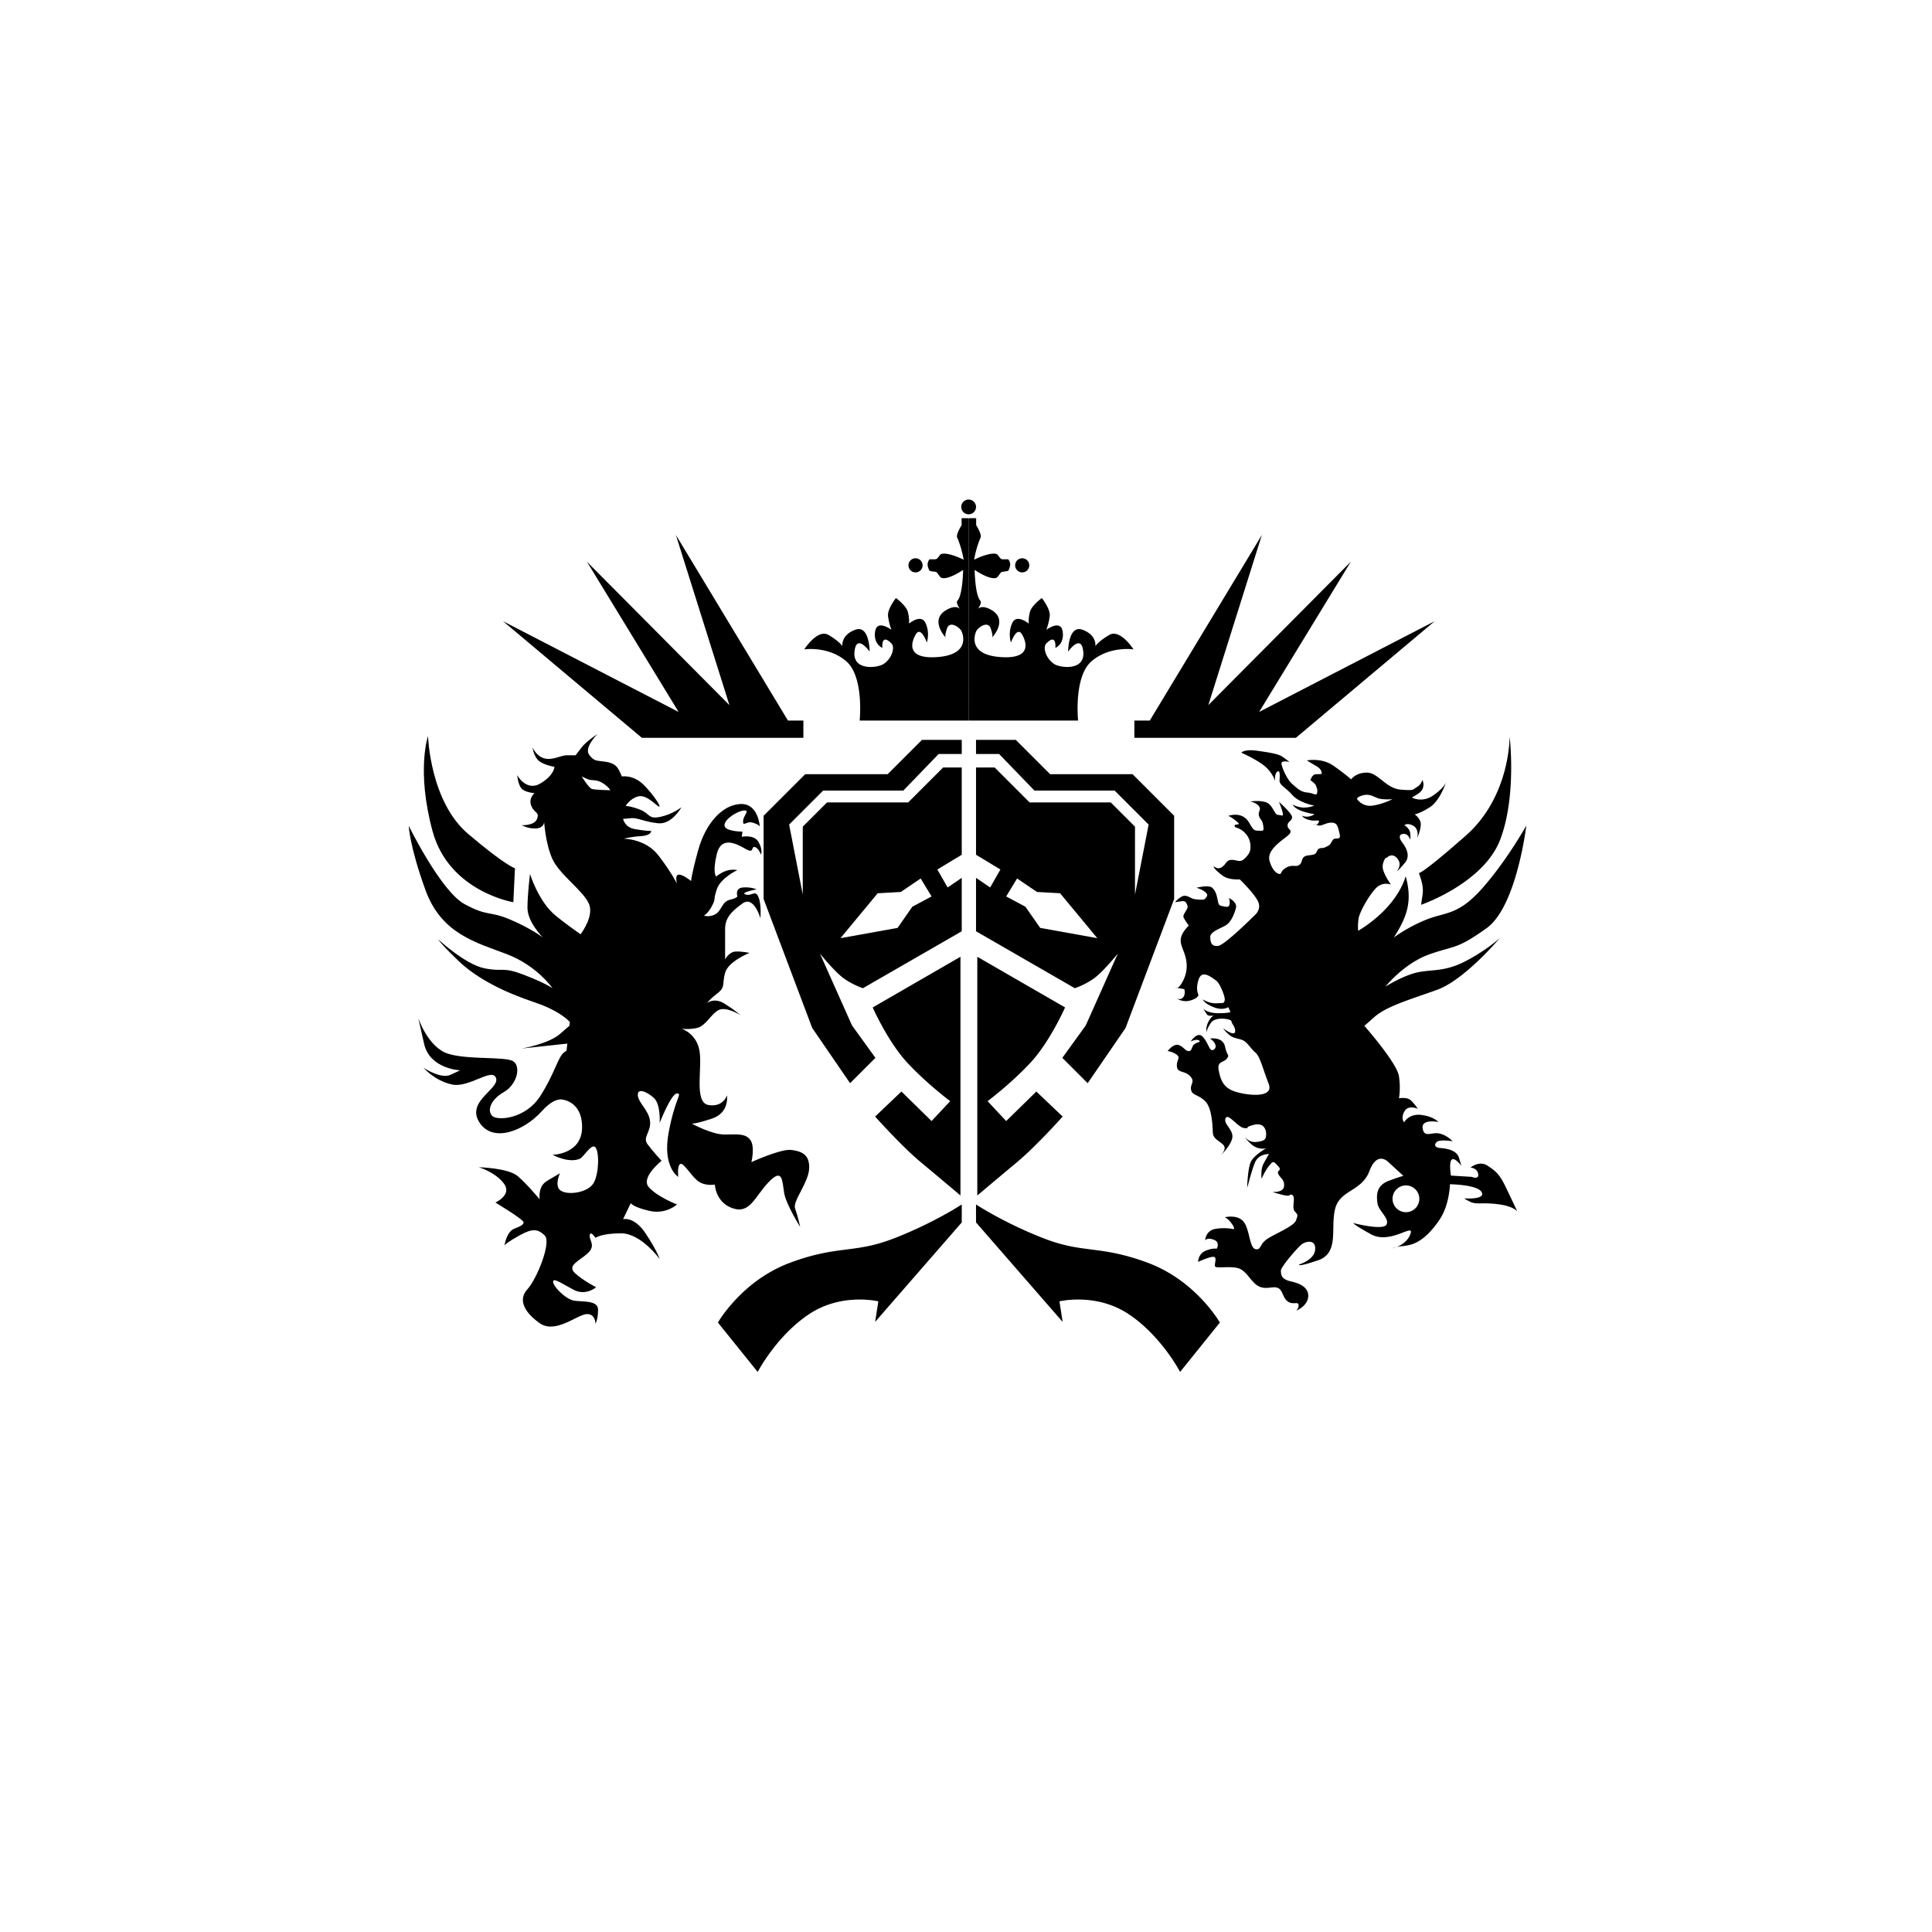 <?xml version="1.0" encoding="UTF-8" standalone="no"?>
<svg
   xmlns:dc="http://purl.org/dc/elements/1.1/"
   xmlns:cc="http://creativecommons.org/ns#"
   xmlns:rdf="http://www.w3.org/1999/02/22-rdf-syntax-ns#"
   xmlns:svg="http://www.w3.org/2000/svg"
   xmlns="http://www.w3.org/2000/svg"
   xmlns:xlink="http://www.w3.org/1999/xlink"
   xmlns:sodipodi="http://sodipodi.sourceforge.net/DTD/sodipodi-0.dtd"
   xmlns:inkscape="http://www.inkscape.org/namespaces/inkscape"
   inkscape:export-ydpi="300"
   inkscape:export-xdpi="300"
   inkscape:export-filename="D:\Titipan\Projects\Codes\Rhodes Wiki Indo\Icon Assets\Lee_B.png"
   width="1280"
   height="1280"
   viewBox="0 0 338.667 338.667"
   version="1.1"
   id="svg8"
   inkscape:version="1.0.2 (e86c870879, 2021-01-15, custom)"
   sodipodi:docname="Victoria_Z.svg">
  <defs
     id="defs2">
    <pattern
       inkscape:collect="always"
       xlink:href="#pattern4166"
       id="pattern4174"
       patternTransform="translate(-51.834,-17.278)" />
    <inkscape:path-effect
       end_linecap_type="zerowidth"
       scale_width="1"
       miter_limit="4"
       linejoin_type="extrp_arc"
       start_linecap_type="zerowidth"
       interpolator_beta="0.2"
       interpolator_type="CubicBezierJohan"
       sort_points="true"
       offset_points="0,3.402"
       lpeversion="1"
       is_visible="true"
       id="path-effect892"
       effect="powerstroke" />
    <inkscape:path-effect
       end_linecap_type="zerowidth"
       scale_width="1"
       miter_limit="4"
       linejoin_type="extrp_arc"
       start_linecap_type="zerowidth"
       interpolator_beta="0.2"
       interpolator_type="CubicBezierJohan"
       sort_points="true"
       offset_points="0,3.402"
       lpeversion="1"
       is_visible="true"
       id="path-effect887"
       effect="powerstroke" />
    <inkscape:path-effect
       end_linecap_type="zerowidth"
       scale_width="1"
       miter_limit="4"
       linejoin_type="extrp_arc"
       start_linecap_type="zerowidth"
       interpolator_beta="0.2"
       interpolator_type="CubicBezierJohan"
       sort_points="true"
       offset_points="2.794,-3.402 | 2.794,-3.402"
       lpeversion="1"
       is_visible="true"
       id="path-effect882"
       effect="powerstroke" />
    <inkscape:path-effect
       end_linecap_type="zerowidth"
       scale_width="1"
       miter_limit="4"
       linejoin_type="extrp_arc"
       start_linecap_type="zerowidth"
       interpolator_beta="0.2"
       interpolator_type="CubicBezierJohan"
       sort_points="true"
       offset_points="0,3.01"
       lpeversion="1"
       is_visible="true"
       id="path-effect877"
       effect="powerstroke" />
    <inkscape:path-effect
       end_linecap_type="zerowidth"
       scale_width="1"
       miter_limit="4"
       linejoin_type="extrp_arc"
       start_linecap_type="zerowidth"
       interpolator_beta="0.2"
       interpolator_type="CubicBezierJohan"
       sort_points="true"
       offset_points="0,3.01"
       lpeversion="1"
       is_visible="true"
       id="path-effect872"
       effect="powerstroke" />
    <inkscape:path-effect
       end_linecap_type="zerowidth"
       scale_width="1"
       miter_limit="4"
       linejoin_type="extrp_arc"
       start_linecap_type="zerowidth"
       interpolator_beta="0.2"
       interpolator_type="CubicBezierJohan"
       sort_points="true"
       offset_points="11.632,3.01"
       lpeversion="1"
       is_visible="true"
       id="path-effect868"
       effect="powerstroke" />
    <inkscape:path-effect
       end_linecap_type="zerowidth"
       scale_width="1"
       miter_limit="4"
       linejoin_type="extrp_arc"
       start_linecap_type="zerowidth"
       interpolator_beta="0.2"
       interpolator_type="CubicBezierJohan"
       sort_points="true"
       offset_points="156.614,0.938"
       lpeversion="1"
       is_visible="true"
       id="path-effect864"
       effect="powerstroke" />
    <pattern
       patternUnits="userSpaceOnUse"
       width="34.556"
       height="34.556"
       patternTransform="translate(697.975,522.69)"
       id="pattern4166">
      <circle
         r="5.012"
         cy="17.278"
         cx="5.012"
         id="path4156"
         style="opacity:1;fill:#000000;fill-opacity:1;stroke:none;stroke-width:2.835;stroke-miterlimit:4;stroke-dasharray:none;stroke-opacity:1" />
      <circle
         style="opacity:1;fill:#000000;fill-opacity:1;stroke:none;stroke-width:2.835;stroke-miterlimit:4;stroke-dasharray:none;stroke-opacity:1"
         id="circle4160"
         cx="29.544"
         cy="17.278"
         r="5.012" />
      <circle
         style="opacity:1;fill:#000000;fill-opacity:1;stroke:none;stroke-width:2.835;stroke-miterlimit:4;stroke-dasharray:none;stroke-opacity:1"
         id="circle4162"
         cx="17.278"
         cy="29.544"
         r="5.012" />
      <circle
         r="5.012"
         cy="5.012"
         cx="17.278"
         id="circle4164"
         style="opacity:1;fill:#000000;fill-opacity:1;stroke:none;stroke-width:2.835;stroke-miterlimit:4;stroke-dasharray:none;stroke-opacity:1" />
    </pattern>
    <pattern
       patternUnits="userSpaceOnUse"
       width="48.869"
       height="48.869"
       patternTransform="translate(690.818,515.533)"
       id="pattern4176">
      <rect
         id="rect4172"
         y="-17.278"
         x="-51.834"
         height="34.556"
         width="34.556"
         transform="rotate(-135)"
         style="display:inline;fill:url(#pattern4174);stroke:none;stroke-width:1" />
    </pattern>
  </defs>
  <sodipodi:namedview
     inkscape:snap-bbox-midpoints="false"
     inkscape:snap-bbox="false"
     inkscape:snap-midpoints="true"
     inkscape:guide-bbox="true"
     showguides="true"
     inkscape:snap-global="false"
     id="base"
     pagecolor="#910000"
     bordercolor="#666666"
     borderopacity="1.0"
     inkscape:pageopacity="0"
     inkscape:pageshadow="2"
     inkscape:zoom="0.41580723"
     inkscape:cx="683.86804"
     inkscape:cy="609.57703"
     inkscape:document-units="mm"
     inkscape:current-layer="layer1"
     inkscape:document-rotation="0"
     showgrid="false"
     units="px"
     inkscape:pagecheckerboard="false">
    <sodipodi:guide
       position="169.853,246.429"
       orientation="1,0"
       id="guide862" />
  </sodipodi:namedview>
  <g
     style="display:inline"
     inkscape:groupmode="layer"
     id="layer3"
     inkscape:label="Objects">
    <path
       id="path893"
       style="fill:#000000;stroke-width:0.265;stroke-linecap:round;stroke-linejoin:round"
       d="m 171.09,88.863 a 1.294,1.294 0 0 1 -1.294,1.294 1.294,1.294 0 0 1 -1.294,-1.294 1.294,1.294 0 0 1 1.294,-1.294 1.294,1.294 0 0 1 1.294,1.294 z m -2.527,1.97 v 1.211 c 0,0 -1.02,1.647 -0.783,2.172 0.806,1.789 1.144,3.896 1.144,3.896 0,0 -2.535,-1.294 -3.828,-1.026 -0.5,0.104 -0.593,0.952 -1.199,0.952 h -0.954 c -0.534,0.673 -0.359,1.347 0,2.021 0,0 0.632,0.159 0.954,0.159 0.51,0 0.717,1.017 1.272,1.114 1.29,0.225 3.659,-1.432 3.659,-1.432 0,0 -0.054,4.363 -0.992,5.399 -0.281,0.31 0.124,0.999 0.417,1.416 -0.329,-0.295 -1.025,-0.562 -2.364,0.211 -3.031,1.75 -0.111,4.838 -0.111,4.838 0,0 -0.254,-0.159 0.223,-1.591 0.477,-1.432 2.209,-0.206 2.527,0.43 0.318,0.636 1.577,4.276 -4.51,4.594 -6.088,0.318 -3.639,-3.726 -3.509,-3.957 0.913,-1.623 1.955,1.385 1.955,1.385 0,0 0.599,-1.657 -0.235,-3.435 -0.774,-1.651 -2.881,0.122 -2.881,0.122 0,0 0.093,-0.981 -0.225,-2.095 -0.318,-1.114 -2.068,-2.386 -2.068,-2.386 0,0 -1.544,1.917 -1.385,3.189 0.159,1.273 0.59,2.378 0.59,2.378 0,0 -2.545,-1.909 -2.863,0.318 -0.318,2.227 1.282,2.856 1.282,2.856 0,0 -0.283,-2.661 1.581,-0.788 0.718,0.722 -2.5e-4,2.811 -1.478,3.669 -1.083,0.628 -5.315,1.141 -4.997,-2.2 0.318,-3.341 2.658,-0.037 2.658,-0.037 0,0 -2.7e-4,-4.772 -2.546,-3.818 -2.545,0.954 -2.227,2.863 -2.227,2.863 0,0 -0.543,-0.851 -2.452,-1.965 -1.909,-1.114 -4.239,2.535 -4.239,2.535 0,0 4.155,-0.646 7.337,2.059 3.182,2.704 2.377,10.415 2.377,10.415 h 19.132 V 90.834 Z m 1.289,0 v 35.474 h 19.132 c 0,0 -0.805,-7.711 2.377,-10.415 3.182,-2.704 7.337,-2.059 7.337,-2.059 0,0 -2.33,-3.649 -4.239,-2.535 -1.909,1.114 -2.452,1.965 -2.452,1.965 0,0 0.318,-1.909 -2.227,-2.863 -2.545,-0.954 -2.545,3.818 -2.545,3.818 0,0 2.34,-3.303 2.658,0.037 0.318,3.341 -3.914,2.828 -4.998,2.2 -1.478,-0.858 -2.196,-2.946 -1.478,-3.669 1.864,-1.874 1.581,0.788 1.581,0.788 0,0 1.601,-0.629 1.283,-2.856 -0.318,-2.227 -2.863,-0.318 -2.863,-0.318 0,0 0.431,-1.106 0.59,-2.378 0.159,-1.273 -1.385,-3.189 -1.385,-3.189 0,0 -1.75,1.273 -2.068,2.386 -0.318,1.114 -0.225,2.095 -0.225,2.095 0,0 -2.107,-1.773 -2.881,-0.122 -0.834,1.778 -0.235,3.435 -0.235,3.435 0,0 1.043,-3.008 1.955,-1.385 0.13,0.231 2.578,4.276 -3.509,3.957 -6.088,-0.318 -4.828,-3.958 -4.51,-4.594 0.318,-0.636 2.05,-1.862 2.527,-0.43 0.477,1.432 0.223,1.591 0.223,1.591 0,0 2.921,-3.088 -0.111,-4.838 -1.338,-0.773 -2.034,-0.506 -2.364,-0.212 0.293,-0.418 0.697,-1.106 0.416,-1.416 -0.938,-1.036 -0.991,-5.399 -0.991,-5.399 0,0 2.369,1.657 3.659,1.432 0.555,-0.097 0.763,-1.114 1.273,-1.114 0.323,0 0.954,-0.159 0.954,-0.159 0.359,-0.673 0.534,-1.347 0,-2.021 h -0.954 c -0.606,0 -0.7,-0.849 -1.199,-0.952 -1.293,-0.269 -3.828,1.026 -3.828,1.026 0,0 0.337,-2.107 1.143,-3.896 0.237,-0.525 -0.783,-2.172 -0.783,-2.172 V 90.834 Z m -51.373,2.943 9.385,29.827 -24.975,-25.134 16.067,26.328 -30.782,-15.908 24.339,20.442 h 28.316 v -3.023 h -2.704 z m 102.718,0 -19.646,32.531 h -2.704 v 3.023 h 28.316 l 24.339,-20.442 -30.782,15.908 16.067,-26.328 -24.975,25.134 z m -60.709,4.086 a 1.237,1.237 0 0 0 -1.238,1.237 1.237,1.237 0 0 0 1.238,1.238 1.237,1.237 0 0 0 1.237,-1.238 1.237,1.237 0 0 0 -1.237,-1.237 z m 18.681,0 a 1.237,1.237 0 0 0 -1.219,1.237 1.237,1.237 0 0 0 1.238,1.238 1.237,1.237 0 0 0 1.237,-1.238 1.237,1.237 0 0 0 -1.237,-1.237 1.237,1.237 0 0 0 -0.019,0 z m -17.556,31.833 -6.018,6.018 h -14.454 l -7.284,7.284 v 14.595 l 8.521,22.609 6.637,9.674 4.443,-4.443 -4.106,-5.681 -5.624,-12.598 c 0,0 2.362,2.925 3.937,4.162 1.575,1.237 3.599,1.912 3.599,1.912 l 17.323,-9.983 v -9.364 l -2.475,1.687 -1.8,-3.15 4.275,-2.587 v -15.298 h -3.262 l -6.13,6.13 h -14.23 l -4.246,4.246 v 11.895 l -2.39,-12.261 5.961,-5.962 h 14.061 l 6.187,-6.411 h 4.05 v -2.475 z m 9.476,0 v 2.475 h 4.05 l 6.187,6.411 h 14.061 l 5.961,5.962 -2.39,12.261 v -11.895 l -4.246,-4.246 h -14.23 l -6.13,-6.13 h -3.262 v 15.298 l 4.275,2.587 -1.8,3.15 -2.475,-1.687 v 9.364 l 17.323,9.983 c 0,0 2.024,-0.675 3.599,-1.912 1.575,-1.237 3.937,-4.162 3.937,-4.162 l -5.624,12.598 -4.106,5.681 4.443,4.443 6.637,-9.674 8.521,-22.609 v -14.595 l -7.284,-7.284 h -14.454 l -6.018,-6.018 z m -9.701,24.297 1.912,3.15 -3.374,1.8 -2.587,3.712 -10.011,1.8 6.524,-7.874 4.049,-0.225 z m 16.9,0 3.487,2.362 4.049,0.225 6.524,7.874 -10.011,-1.8 -2.587,-3.712 -3.374,-1.8 z m -9.925,13.723 -15.383,8.882 c 0,0 2.672,6.079 6.159,9.791 3.487,3.712 7.424,6.636 7.424,6.636 l -3.262,3.487 -5.287,-5.174 -4.612,4.387 c 0,0 4.612,5.174 7.987,7.986 3.375,2.812 6.974,5.849 6.974,5.849 z m 2.952,0 v 41.844 c 0,0 3.599,-3.037 6.974,-5.849 3.375,-2.812 7.987,-7.986 7.987,-7.986 l -4.612,-4.387 -5.287,5.174 -3.262,-3.487 c 0,0 3.937,-2.924 7.424,-6.636 3.487,-3.712 6.159,-9.791 6.159,-9.791 z m -2.727,43.42 c 0,0 -4.949,3.262 -11.923,5.961 -6.974,2.7 -9.786,1.125 -18.223,4.275 -8.436,3.15 -12.598,10.461 -12.598,10.461 l 6.974,8.661 c 0,0 3.262,-6.299 8.999,-10.123 5.737,-3.825 12.149,-2.25 12.149,-2.25 l -0.563,3.6 15.186,-17.435 z m 2.502,0 v 3.15 l 15.186,17.435 -0.562,-3.6 c 0,0 6.411,-1.575 12.148,2.25 5.737,3.825 8.999,10.123 8.999,10.123 l 6.974,-8.661 c 0,0 -4.162,-7.311 -12.598,-10.461 -8.436,-3.15 -11.249,-1.575 -18.223,-4.275 -6.974,-2.7 -11.924,-5.961 -11.924,-5.961 z" />
    <path
       id="path908"
       style="fill:#000000;stroke-width:0.265;stroke-linecap:round;stroke-linejoin:round"
       d="m 249.116,158.601 c 0,0 10.897,-3.738 13.84,-11.374 2.943,-7.636 1.67,-18.135 1.67,-18.135 0,0 0.159,10.499 -7.715,17.419 -7.874,6.92 -8.193,6.522 -8.193,6.522 1.109,2.98 0.623,3.535 0.398,5.568 z m -29.838,-27.087 c -1.378,-0.014 -1.675,0.431 -1.675,0.431 0,0 2.7,1.182 4.106,2.363 1.406,1.181 1.8,2.587 1.8,2.587 0,0 -0.113,-1.293 0.393,-1.631 0.506,-0.337 0.45,0.675 0.394,1.518 -0.056,0.844 1.069,1.238 2.25,2.587 1.181,1.35 3.825,1.856 3.825,1.856 0,0 -0.619,0.281 -1.631,0.337 -1.012,0.056 -2.137,-0.506 -2.137,-0.506 0,0 0.281,0.731 1.968,1.237 1.687,0.506 1.744,0.337 1.744,0.337 0,0 0.169,0.225 -0.675,0.45 -0.844,0.225 -1.406,-0.113 -1.406,-0.113 0,0 0.169,0.506 1.35,0.788 1.181,0.281 1.8,-0.225 1.575,0.394 -0.112,0.308 -0.322,0.392 -0.504,0.4 0.079,0.028 0.156,0.054 0.279,0.106 0.675,0.281 1.406,-0.45 2.418,-0.45 1.012,0 1.125,0.506 1.462,1.912 0.337,1.406 -0.731,0.506 -1.181,1.125 -0.45,0.619 -0.281,0.787 -1.125,1.181 -0.844,0.394 -0.45,0.113 -1.124,0.282 -0.675,0.169 -0.394,0.844 -1.069,1.069 -0.675,0.225 -1.463,0.056 -1.856,0.562 -0.394,0.506 -0.169,0.9 -0.731,1.293 -0.562,0.394 -1.124,-0.112 -2.137,0.394 -0.729,0.365 -0.989,0.871 -1.078,1.128 l -0.215,0.053 c 0,0 -1.069,-2.7e-4 -1.744,-2.25 -0.675,-2.25 3.094,-4.106 3.543,-4.837 0.45,-0.731 -0.394,-0.675 -0.394,-1.406 0,-0.731 0.788,-0.787 0.788,-1.462 0,-0.675 -2.306,-2.7 -2.306,-2.7 0,0 0.337,0.731 0.619,1.744 0.281,1.012 -0.113,0.563 -0.731,0.563 -0.619,0 -0.787,-1.237 -1.687,-1.968 -0.9,-0.731 -3.206,-0.394 -3.206,-0.394 0,0 1.069,0.225 1.519,0.843 0.45,0.619 -0.225,0.9 0,1.687 0.225,0.787 0.562,0.562 0.731,1.687 0.169,1.125 -6e-5,0.9 -1.069,0.9 -1.069,0 -1.125,-1.687 -2.362,-2.418 -1.237,-0.731 -2.7,-0.169 -2.7,-0.169 0,0 0.281,2.7e-4 1.406,0.9 1.125,0.9 -0.225,0.393 -0.281,0.787 -0.056,0.394 0.394,0.281 1.125,0.731 0.731,0.45 1.518,1.35 1.631,2.587 0.112,1.237 -0.225,1.687 -1.012,2.474 -0.787,0.787 -1.293,0.225 -2.249,0.225 -0.956,0 -0.9,0.675 -1.687,1.237 -0.787,0.562 -1.237,-0.056 -1.462,-0.056 -0.225,0 0.788,1.125 1.8,1.744 1.012,0.619 2.756,0.506 2.756,0.506 0,0 2.025,1.912 3.037,3.543 1.012,1.631 -0.45,2.756 -0.45,2.756 0,0 -5.174,5.174 -6.355,5.343 -1.181,0.169 -1.406,-0.618 -1.406,-1.575 0,-0.956 1.968,-1.519 2.812,-2.081 0.844,-0.562 1.406,-1.913 1.687,-2.981 0.281,-1.069 -1.237,-1.744 -1.237,-1.744 0,0 0.225,0.506 0.113,1.125 -0.113,0.619 -0.731,0.394 -1.293,0.281 -0.562,-0.112 -0.619,-0.225 -0.788,-1.069 -0.169,-0.844 -0.337,-1.574 -0.956,-2.137 -0.619,-0.562 -2.756,0 -2.756,0 0,0 1.012,0.281 1.575,0.787 0.562,0.506 0.225,0.731 0,1.069 -0.225,0.337 -0.9,0.225 -1.687,0.169 -0.787,-0.056 -1.237,-0.619 -1.968,-0.619 -0.731,0 -1.687,1.124 -1.687,1.124 0,0 0.393,-0.056 1.124,-0.168 0.731,-0.112 0.844,0.225 1.069,0.787 0.225,0.562 -0.956,1.519 -0.675,2.081 0.281,0.562 0.9,1.406 0.9,1.406 0,0 -1.294,1.181 -1.406,2.362 -0.112,1.181 0.675,2.081 0.956,3.712 0.281,1.631 -0.169,3.037 -0.844,4.106 -0.321,0.508 -0.562,0.68 -0.731,0.727 l 1.237,0.229 c 0,0 0.281,0.9 -0.225,1.462 -0.506,0.562 -1.181,0.112 -1.181,0.112 0,0 1.069,0.844 2.531,0.394 1.462,-0.45 1.35,-1.012 1.35,-1.012 0,0 -0.562,-0.9 0.056,-2.7 0.619,-1.8 2.418,-0.169 3.037,0.225 0.619,0.394 1.631,2.812 1.518,3.431 -0.112,0.619 -0.168,0.507 -1.462,0.563 -1.294,0.056 -2.363,-0.675 -2.363,-0.675 0,0 0.169,0.675 1.856,1.35 1.687,0.675 2.587,0 2.587,0 l 0.393,0.843 c 0,0 -0.225,0.225 -2.137,0.225 -1.912,0 -2.644,-0.788 -2.644,-0.788 0,0 0.337,0.506 0.619,0.956 0.281,0.45 1.238,0.225 1.238,0.225 0,0 -0.45,0.169 -0.956,1.125 -0.506,0.956 -0.337,1.856 -0.337,1.856 0,0 -2.7e-4,-0.506 0.787,-1.687 0.787,-1.181 3.6,-0.675 3.6,-0.282 0,0.394 0.844,1.181 0.619,1.913 -0.225,0.731 -2.081,-0.675 -2.081,-0.675 0,0 0.338,0.562 1.181,1.237 0.844,0.675 1.968,0.506 2.7,1.125 0.731,0.619 1.012,1.237 1.8,1.912 0.787,0.675 1.237,2.7 2.306,5.455 1.069,2.756 -4.387,1.969 -6.243,1.238 -1.856,-0.731 -2.25,-2.193 -2.531,-3.712 -0.281,-1.519 0.956,-1.238 1.462,-1.969 0.506,-0.731 0.056,-0.281 -0.337,-2.08 -0.394,-1.8 -2.643,-1.406 -2.643,-1.406 0,0 0.618,0.337 0.9,0.956 0.281,0.619 -0.112,1.069 -0.562,1.069 -0.45,0 -0.787,-1.575 -1.687,-2.418 -0.9,-0.844 -2.025,0.9 -2.025,0.9 0,0 1.068,-0.506 1.462,-0.168 0.394,0.337 -0.225,0.225 -0.787,0.619 -0.562,0.394 -0.394,1.237 -1.012,1.237 -0.619,0 -0.9,-0.787 -1.8,-1.069 -0.9,-0.281 -1.912,1.069 -1.912,1.069 0,0 0.787,0.056 1.575,0.619 0.787,0.562 -0.056,0.9 0.056,2.081 0.112,1.181 1.35,0.675 2.306,1.687 0.956,1.012 -2.5e-4,1.35 0.168,2.363 0.169,1.012 1.125,0.787 2.418,1.968 1.294,1.181 1.35,4.499 1.406,5.624 0.056,1.125 1.35,1.463 1.913,2.194 0.562,0.731 -0.619,1.856 -0.619,1.856 0,0 2.193,-2.137 2.137,-3.487 -0.056,-1.35 -1.631,-2.194 -1.181,-3.15 0.45,-0.956 2.137,1.687 3.318,1.744 1.181,0.056 -0.394,-0.056 1.575,-0.562 1.968,-0.506 2.25,1.068 2.194,1.799 -0.056,0.731 -0.225,1.013 -1.631,1.181 -1.406,0.169 -1.968,-0.788 -1.968,-0.788 0,0 -2.7e-4,0.337 1.124,1.293 1.125,0.956 2.475,0.619 2.475,0.619 0,0 -2.193,1.237 -2.7,2.418 -0.506,1.181 -0.619,4.162 -0.619,4.444 0,0.281 0.675,-2.7 1.35,-4.331 0.675,-1.631 2.475,-1.518 2.475,-1.518 0,0 -0.394,0.619 -0.957,1.687 -0.562,1.069 -0.337,2.643 -0.337,2.643 0,0 0.563,-1.35 1.294,-2.249 0.731,-0.9 0.731,-0.9 1.575,0 0.844,0.9 -0.281,0.674 0.056,1.406 0.337,0.731 1.125,0.956 1.012,2.137 -0.112,1.181 -2.025,1.012 -2.025,1.012 0,0 4e-5,0.057 1.744,0.506 1.744,0.45 1.125,-0.337 1.744,0.056 0.619,0.394 -0.169,2.137 0.394,2.812 0.562,0.675 0.618,0.563 0.225,1.631 -0.394,1.069 -4.05,2.475 -5.231,3.374 -1.181,0.9 -0.9,1.912 -1.912,1.631 -1.012,-0.281 -0.956,-3.431 -2.025,-4.781 -1.069,-1.35 -3.319,-0.788 -3.319,-0.788 0,0 0.563,0.169 1.238,1.125 0.675,0.956 0.281,0.956 0.281,0.956 0,0 -1.294,-0.338 -3.093,-0.056 -1.8,0.281 -1.856,2.025 -1.856,2.025 0,0 0.338,-0.562 1.519,-0.112 1.181,0.45 0.506,1.575 0.506,1.575 0,0 -0.787,-0.169 -2.025,0.394 -1.237,0.562 -1.237,1.912 -1.237,1.912 0,0 2.419,-1.125 2.869,-0.843 0.45,0.281 -0.057,1.181 0.112,1.631 0.169,0.45 3.206,-0.225 4.499,0.506 1.294,0.731 1.969,2.475 3.262,3.037 1.294,0.562 2.306,-0.113 3.205,0.225 0.9,0.337 0.844,1.687 1.744,2.362 0.9,0.675 1.8,2.7e-4 1.913,0.563 0.112,0.562 -0.394,1.068 -0.394,1.068 0,0 1.856,-0.731 2.081,-2.306 0.225,-1.575 -1.181,-2.419 -2.981,-2.812 -1.8,-0.394 -1.743,-1.181 -1.799,-1.856 -0.056,-0.675 2.924,-4.05 3.599,-4.612 0.675,-0.562 2.531,-1.012 2.418,0.844 -0.112,1.856 -2.812,2.643 -2.812,2.643 0,0 -0.45,0.562 3.319,-0.731 3.768,-1.294 2.137,-5.624 2.981,-8.999 0.844,-3.375 4.668,-3.037 6.018,-6.636 1.35,-3.6 3.262,-1.631 3.262,-1.631 l 2.7,2.475 c 0,0 -0.225,2.3e-4 -2.531,0.844 -2.306,0.844 -2.193,2.587 -2.025,3.937 0.169,1.35 2.194,2.7 1.575,3.768 -0.619,1.069 -5.793,-0.281 -5.793,-0.281 0,0 -0.169,0.169 3.093,1.968 3.262,1.8 7.367,-1.8 6.974,-0.281 -0.325,1.253 -1.454,2.122 -2.502,2.514 1.54,-0.419 3.965,0.409 7.493,-4.723 1.815,-2.641 1.871,-6.283 1.871,-6.283 0,0 4.893,0.056 5.568,1.406 0.675,1.35 -3.037,1.069 -3.037,1.069 0,0 5e-5,0.112 1.069,0.619 1.069,0.506 1.856,0.056 4.724,0.394 2.868,0.337 3.487,1.293 3.487,1.293 0,0 -1.181,-2.531 -2.137,-4.499 -0.956,-1.968 -1.631,-2.587 -3.093,-3.543 -1.462,-0.956 -2.981,0.337 -2.981,0.337 0,0 1.181,0.056 1.35,1.124 0.169,1.069 -1.125,0.506 -1.125,0.506 l -3.656,-0.225 c 0,0 -0.394,-2.418 0.168,-2.812 0.562,-0.394 1.631,1.069 1.631,1.069 0,0 0.056,0.056 -0.394,-1.406 -0.45,-1.462 -2.588,-1.631 -3.319,-1.687 -0.731,-0.056 -1.125,-0.45 -0.619,-1.013 0.506,-0.562 2.812,-0.168 2.812,-0.168 0,0 -0.843,-1.012 -2.249,-1.35 -1.406,-0.337 -2.7,0.844 -2.981,-0.9 -0.281,-1.744 2.756,-1.125 2.756,-1.125 0,0 -0.787,-0.956 -2.981,-1.238 -2.193,-0.281 -3.037,1.294 -3.037,1.294 0,0 -0.619,-0.675 0.056,-1.913 0.675,-1.237 2.363,-0.45 2.363,-0.45 0,0 -0.957,-1.462 -1.631,-1.744 -0.675,-0.281 -1.687,-0.113 -1.687,-0.113 0,0 0.337,-1.575 0,-3.881 -0.336,-2.298 -6.025,-8.773 -6.062,-8.816 0.133,-0.106 0.54,-0.458 1.675,-1.476 2.193,-1.968 6.243,-3.093 11.08,-4.837 4.837,-1.744 11.024,-9.111 11.024,-9.111 0,0 -2.137,2.025 -5.849,3.993 -3.712,1.969 -5.85,1.518 -8.437,2.025 -2.587,0.506 -5.793,2.531 -5.793,2.531 0,0 3.262,-4.105 7.762,-5.68 4.499,-1.575 4.668,-0.788 9.955,-4.556 5.287,-3.768 6.974,-17.998 6.974,-17.998 0,0 -3.262,5.905 -7.592,10.855 -4.331,4.949 -6.525,4.275 -9.899,5.624 -3.375,1.35 -5.737,3.15 -5.737,3.15 2.335,-3.629 3.292,-6.364 2.081,-10.742 -1.302,4.256 -5.12,7.656 -8.324,9.562 0,0 -0.112,-0.787 0.056,-2.081 0.169,-1.294 2.193,-4.725 3.318,-5.624 1.125,-0.9 2.362,-0.394 2.362,-0.394 0,0 -0.956,-1.294 -1.35,-2.531 -0.283,-0.888 0.128,-1.71 0.384,-2.108 l 0.179,-0.028 c 0.956,-0.9 1.799,-0.281 2.193,0.562 0.394,0.844 -0.337,1.744 -0.337,1.744 0,0 -3e-5,0.169 1.35,-1.406 1.35,-1.575 -0.337,-3.431 -0.619,-3.881 -0.281,-0.45 -0.506,-1.181 0.394,-1.237 0.9,-0.056 1.181,1.012 1.181,1.012 0,0 0.112,-0.338 0,-1.181 -0.112,-0.844 -1.012,-1.35 -1.012,-1.35 0,0 0.506,-0.506 1.575,0.113 1.069,0.619 0.675,2.137 0.675,2.137 0,0 0.619,-1.406 0.619,-2.418 0,-1.012 -1.069,-1.744 -1.069,-1.744 0,0 0.788,-0.056 2.644,-1.237 1.856,-1.181 2.868,-4.443 2.868,-4.443 0,0 -0.225,0.956 -2.249,2.362 -1.826,1.268 -3.457,0.529 -3.761,0.371 0.154,-0.08 0.444,-0.248 1.005,-0.596 1.631,-1.012 0.843,-2.474 0.843,-2.474 0,0 -0.225,0.843 -0.956,1.237 -0.731,0.394 -0.281,0.675 -2.868,0.45 -2.587,-0.225 -3.937,-2.981 -5.906,-2.981 -1.968,0 -2.756,1.181 -2.756,1.181 0,0 -1.125,-1.012 -3.15,-2.418 -2.025,-1.406 -4.612,-0.9 -4.612,-0.9 0,0 0.619,0.394 1.687,1.012 1.069,0.619 0.9,1.35 0.9,1.35 0,0 -0.225,0.056 -0.956,0.056 -0.731,0 -1.012,1.068 -1.012,1.068 0,0 0.9,0.563 1.012,1.013 0.113,0.45 0.281,0.562 0.168,1.181 -0.112,0.619 -0.562,0.056 -1.744,-0.056 -1.181,-0.112 -1.743,-0.731 -2.643,-1.518 -0.9,-0.787 -1.744,-2.756 -1.856,-3.487 -0.112,-0.731 1.406,-0.337 1.406,-0.337 0,0 -0.619,-0.507 -1.293,-0.957 -0.675,-0.45 -1.968,-0.675 -4.33,-1.012 -0.443,-0.063 -0.819,-0.091 -1.137,-0.094 z m 25.518,87.085 c -0.659,0.179 -1.002,0.253 -0.647,0.186 0.206,-0.039 0.425,-0.102 0.647,-0.186 z m -38.442,-45.431 -0.282,-0.052 c 0,0 0.096,0.104 0.282,0.052 z m 24.299,-28.617 c -0.354,-0.126 -0.34,-0.062 -0.34,-0.062 0,0 0.156,0.07 0.34,0.062 z m 8.829,-5.227 c 0.837,-0.034 1.44,0.38 2.079,0.609 0.787,0.281 2.531,0.169 2.531,0.169 0,0 -1.8,0.9 -3.543,1.124 -1.744,0.225 -2.643,-1.124 -2.643,-1.124 0,0 -0.225,-0.337 0.956,-0.675 0.221,-0.063 0.427,-0.095 0.62,-0.103 z m 6.969,68.473 a 2.346,2.346 0 0 1 2.347,2.347 2.346,2.346 0 0 1 -2.347,2.347 2.346,2.346 0 0 1 -2.346,-2.347 2.346,2.346 0 0 1 2.346,-2.347 z" />
    <path
       id="path923"
       style="fill:#000000;stroke-width:0.265;stroke-linecap:round;stroke-linejoin:round"
       d="m 89.988,158.154 c 0,0 -11.305,-1.856 -14.173,-12.486 -2.868,-10.63 -0.787,-16.648 -0.787,-16.648 0,0 0.337,11.473 7.03,17.154 6.693,5.681 8.211,6.018 8.211,6.018 z M 104.724,128.683 c 0,0 -1.912,1.237 -2.7,2.249 -0.787,1.012 -1.125,1.462 -1.125,1.462 h -1.575 c -1.012,0 -2.362,0.9 -3.825,0.563 -1.462,-0.337 -2.137,-1.913 -2.137,-1.913 0,0 0.112,1.237 0.9,2.137 0.787,0.9 2.925,1.237 2.925,1.237 0,0 -1.11e-4,1.463 -2.475,2.925 -2.475,1.462 -4.049,-1.462 -4.049,-1.462 0,0 0.112,1.462 0.675,2.249 0.562,0.787 2.362,0.9 2.362,0.9 0,0 -1.125,0.9 -0.562,2.249 0.562,1.35 1.462,1.013 1.012,2.25 -0.45,1.237 -2.7,1.124 -2.7,1.124 0,0 1.238,0.675 2.587,0.563 1.35,-0.112 1.35,-1.125 1.35,-1.125 0,0 0.225,3.825 1.462,6.524 1.237,2.7 5.512,5.624 6.411,7.874 0.805,2.013 -1.079,4.729 -1.487,5.282 -1.305,-0.911 -2.918,-2.08 -4.363,-3.257 -3.037,-2.475 -4.499,-7.311 -4.499,-7.311 0,0 -0.45,3.487 -0.45,5.961 0,2.475 2.7,5.174 2.7,5.174 0,0 -2.025,-1.575 -5.737,-3.15 -3.712,-1.575 -3.824,-0.45 -7.986,-2.7 -4.162,-2.25 -9.786,-13.723 -9.786,-13.723 0,0 0.113,3.487 2.925,11.248 2.812,7.761 8.999,9.224 14.285,11.249 5.287,2.025 7.987,5.961 7.987,5.961 0,0 -1.238,-0.9 -5.062,-2.362 -3.824,-1.462 -3.487,-0.45 -6.862,-1.125 -3.375,-0.675 -8.099,-5.062 -8.099,-5.062 0,0 0.113,0.45 3.487,3.712 3.375,3.262 8.324,5.624 13.386,7.312 3.758,1.253 5.529,2.752 6.194,3.442 l -0.08,0.681 c -0.281,0.226 -0.734,0.607 -1.614,1.389 -2.025,1.8 -6.749,2.587 -6.749,2.587 l 7.998,-0.862 -0.146,1.241 c -0.159,0.099 -0.306,0.198 -0.428,0.296 -1.125,0.9 -1.575,3.6 -4.162,7.649 -2.587,4.049 -7.536,4.387 -8.436,3.487 -0.9,-0.9 -0.338,-2.812 2.025,-4.162 2.362,-1.35 3.037,-4.499 1.687,-5.399 -1.35,-0.9 -7.987,-0.225 -11.474,-1.35 -3.487,-1.125 -5.174,-6.187 -5.174,-6.187 0,0 -2.6e-5,0.113 1.012,4.499 1.012,4.387 6.299,4.612 6.299,4.612 l -1.687,0.788 c -1.687,0.787 -4.724,-1.237 -4.724,-1.237 0,0 1.912,2.249 4.949,2.924 3.037,0.675 7.087,-3.037 7.762,-1.125 0.675,1.912 -5.287,4.05 -2.925,7.762 2.362,3.712 7.874,1.462 10.911,-1.913 1.501,-1.668 2.616,-2.097 3.362,-2.107 0,0 3.736,0.095 3.736,4.873 0,4.777 -5.175,4.842 -5.175,4.842 0,0 2.807,1.555 4.807,0.68 0.605,-0.265 2.001,-2.676 2.66,-2.04 0.76,0.733 0.69,4.645 -0.27,6.308 -0.963,1.668 -4.507,2.228 -5.811,1.296 -1.123,-0.803 -0.091,-3.018 -0.091,-3.018 -0.391,0.293 -1.894,1.055 -2.542,1.542 -1.35,1.012 -1.012,3.037 -1.012,3.037 0,0 -2.137,-2.587 -3.825,-4.049 -1.687,-1.462 -6.862,-1.575 -6.862,-1.575 0,0 2.813,0.787 4.387,2.812 1.575,2.025 -1.462,3.374 -1.462,3.374 0,0 5.062,3.037 4.949,3.487 -0.112,0.45 -0.337,0.562 -1.687,1.124 -1.262,0.526 -1.625,2.652 -1.668,2.935 0.094,-0.173 0.56,-0.631 2.68,-1.81 2.139,-1.188 3.155,-1.164 4.376,0.042 1.221,1.206 -1.417,7.671 -3.026,9.406 -1.71,1.845 -0.563,4.05 2.137,5.962 2.7,1.912 6.412,-1.35 8.099,-1.575 1.687,-0.225 1.687,1.687 1.687,1.687 0,0 0.45,-0.787 0.45,-2.475 0,-1.687 -2.699,-1.35 -4.162,-1.575 -1.462,-0.225 -3.6,-2.362 -3.712,-3.262 -0.112,-0.9 1.463,0.225 3.6,1.35 2.137,1.125 3.937,-0.45 3.937,-0.45 0,0 -2.25,-1.124 -3.712,-2.474 -1.462,-1.35 0.788,-2.137 2.25,-3.487 1.462,-1.35 0.225,-2.25 0.337,-3.15 0.112,-0.9 1.012,0.45 1.012,0.45 0,0 1.012,-0.788 4.499,-0.788 3.487,0 6.749,4.499 6.749,4.499 0,0 -0.45,-1.462 -2.475,-4.499 -2.025,-3.037 -3.937,-2.475 -3.937,-2.475 l 1.35,-2.812 c 0,0 0.337,0.675 3.262,1.35 2.925,0.675 4.837,-1.124 4.837,-1.124 0,0 -3.487,-1.35 -4.949,-3.037 -1.462,-1.687 2.249,-4.612 2.249,-4.612 0,0 -1.575,-1.688 -2.475,-2.925 -0.9,-1.237 0.675,-2.137 0.45,-4.049 -0.225,-1.912 -2.025,-3.15 -2.137,-4.499 -0.112,-1.35 1.575,-0.675 2.812,0.45 1.237,1.125 1.012,4.387 1.012,4.387 0,0 2.025,-5.174 3.037,-5.174 1.012,0 -0.338,0.787 -1.462,6.862 -1.125,6.074 1.687,7.762 1.687,7.762 0,0 -0.224,-1.913 0.338,-2.25 0.562,-0.337 1.8,1.913 3.037,2.925 1.237,1.012 3.037,0.675 3.037,0.675 0,0 0.113,3.15 3.15,4.162 3.037,1.012 3.824,-2.025 6.299,-4.612 2.475,-2.587 2.362,-0.112 2.7,1.913 0.337,2.025 2.812,5.961 2.812,5.961 0,0 -0.45,-2.024 -0.9,-3.262 -0.45,-1.237 2.362,-4.5 2.475,-6.974 0.112,-2.475 -1.35,-3.037 -3.15,-3.262 -1.8,-0.225 -6.974,2.137 -6.974,2.137 0,0 0.675,-2.812 -0.225,-3.937 -0.9,-1.125 -2.25,-0.9 -4.499,-0.9 -2.25,0 -5.737,-1.912 -5.737,-1.912 0,0 0.562,0.113 3.599,-0.9 3.037,-1.012 2.587,-4.05 2.587,-4.05 0,0 -0.675,2.138 -3.262,1.688 -2.587,-0.45 -1.012,-6.525 -1.575,-9.562 -0.562,-3.037 -3.15,-3.825 -3.15,-3.825 0,0 1.125,0.225 2.7,-0.112 1.575,-0.337 2.475,-2.475 3.825,-3.15 1.35,-0.675 3.825,0.9 3.825,0.9 0,0 -1.012,-0.9 -2.812,-2.025 -1.8,-1.125 -3.037,-0.112 -3.037,-0.112 0,0 0.337,-0.562 1.799,-1.687 1.462,-1.125 0.788,-1.575 1.35,-3.6 0.562,-2.025 4.274,-3.487 4.274,-3.487 0,0 -1.575,-0.337 -2.587,-0.225 -1.012,0.112 -1.687,1.35 -1.687,1.35 v -5.287 c 0,-1.912 1.012,-3.037 3.037,-4.499 2.025,-1.462 3.15,2.587 3.15,2.587 0,0 0.225,-2.362 -0.337,-3.712 -0.562,-1.35 -1.125,-0.113 -2.25,-0.45 -1.125,-0.337 1.912,-0.9 1.912,-0.9 0,0 -0.9,-0.45 -2.362,-0.337 -1.462,0.112 -1.012,1.462 -1.012,1.462 0,0 0.225,0.337 -1.237,0.675 -1.462,0.337 -1.462,1.8 -2.475,2.475 -1.012,0.675 -2.137,0.337 -2.137,0.337 0,0 0.788,-0.45 1.462,-1.8 0.675,-1.35 0.113,-0.787 0.788,-2.812 0.675,-2.025 3.599,-3.375 3.599,-3.375 0,0 -0.9,-0.225 -1.912,0.113 -1.012,0.337 -1.8,1.012 -1.8,1.012 0,0 -0.675,-0.675 0.113,-3.937 0.787,-3.262 3.487,-1.8 5.062,-0.9 1.575,0.9 0.9,-0.45 1.575,-0.337 0.675,0.112 1.125,1.35 1.125,1.35 0,0 0.338,-0.9 -0.45,-2.249 -0.787,-1.35 -2.925,-0.9 -2.925,-0.9 l 0.113,-0.9 c 0,0 -3.15,-1.4e-4 -3.15,-1.125 0,-1.125 2.475,-2.587 3.487,-2.587 1.012,0 -0.225,0.9 -0.225,1.912 0,1.012 0.562,-0.112 1.687,0.225 1.125,0.337 1.238,0.675 1.238,0.675 0,0 -0.225,-4.162 -3.487,-3.937 -3.262,0.225 -6.074,3.6 -7.312,8.099 -1.237,4.499 -1.237,5.399 -1.237,5.399 0,0 -1.35,-1.125 -2.137,-1.125 -0.787,0 -0.337,1.575 -0.337,1.575 0,0 -1.012,-2.025 -3.262,-4.95 -2.25,-2.925 -6.075,-2.924 -6.075,-2.924 0,0 1.238,-0.338 3.038,-0.45 1.8,-0.112 1.799,-0.9 1.799,-0.9 0,0 -1.125,1e-5 -2.924,-0.337 -1.8,-0.337 -2.025,-1.799 -2.025,-1.799 0,0 0.45,-1.6e-4 1.462,-0.113 1.012,-0.112 2.363,0.675 4.725,0.9 2.362,0.225 4.049,-2.812 4.049,-2.812 0,0 -1.575,1.237 -3.712,1.687 -2.137,0.45 -1.8,-0.563 -3.487,-1.238 -1.687,-0.675 -2.587,-0.675 -2.587,-0.675 0,0 0.788,-1.35 2.25,-1.687 1.462,-0.337 3.149,1.687 3.599,1.8 0.45,0.112 -0.9,-2.025 -2.7,-3.825 -1.8,-1.8 -3.825,-1.462 -3.825,-1.462 0,0 2.6e-4,-0.112 -0.45,-1.012 -0.45,-0.9 -1.012,-1.35 -2.475,-1.575 -1.462,-0.225 -1.912,-2.6e-4 -2.812,-1.238 -0.9,-1.237 1.462,-3.599 1.462,-3.599 z m -16.292,89.661 c -0.04,0.075 -0.019,0.102 -0.019,0.102 0,0 0.016,-0.083 0.019,-0.102 z m 13.536,-82.237 c 1e-5,0 0.45,0.225 1.125,0.506 0.675,0.281 1.462,-0.056 2.587,0.675 1.125,0.731 1.293,1.237 1.293,1.237 0,0 -2.643,-0.056 -3.205,-0.225 -0.562,-0.169 -1.8,-2.194 -1.8,-2.194 z" />
  </g>
  <g
     inkscape:label="Layer 1"
     inkscape:groupmode="layer"
     id="layer1"
     style="display:none;opacity:0.358"
     sodipodi:insensitive="true" />
</svg>

